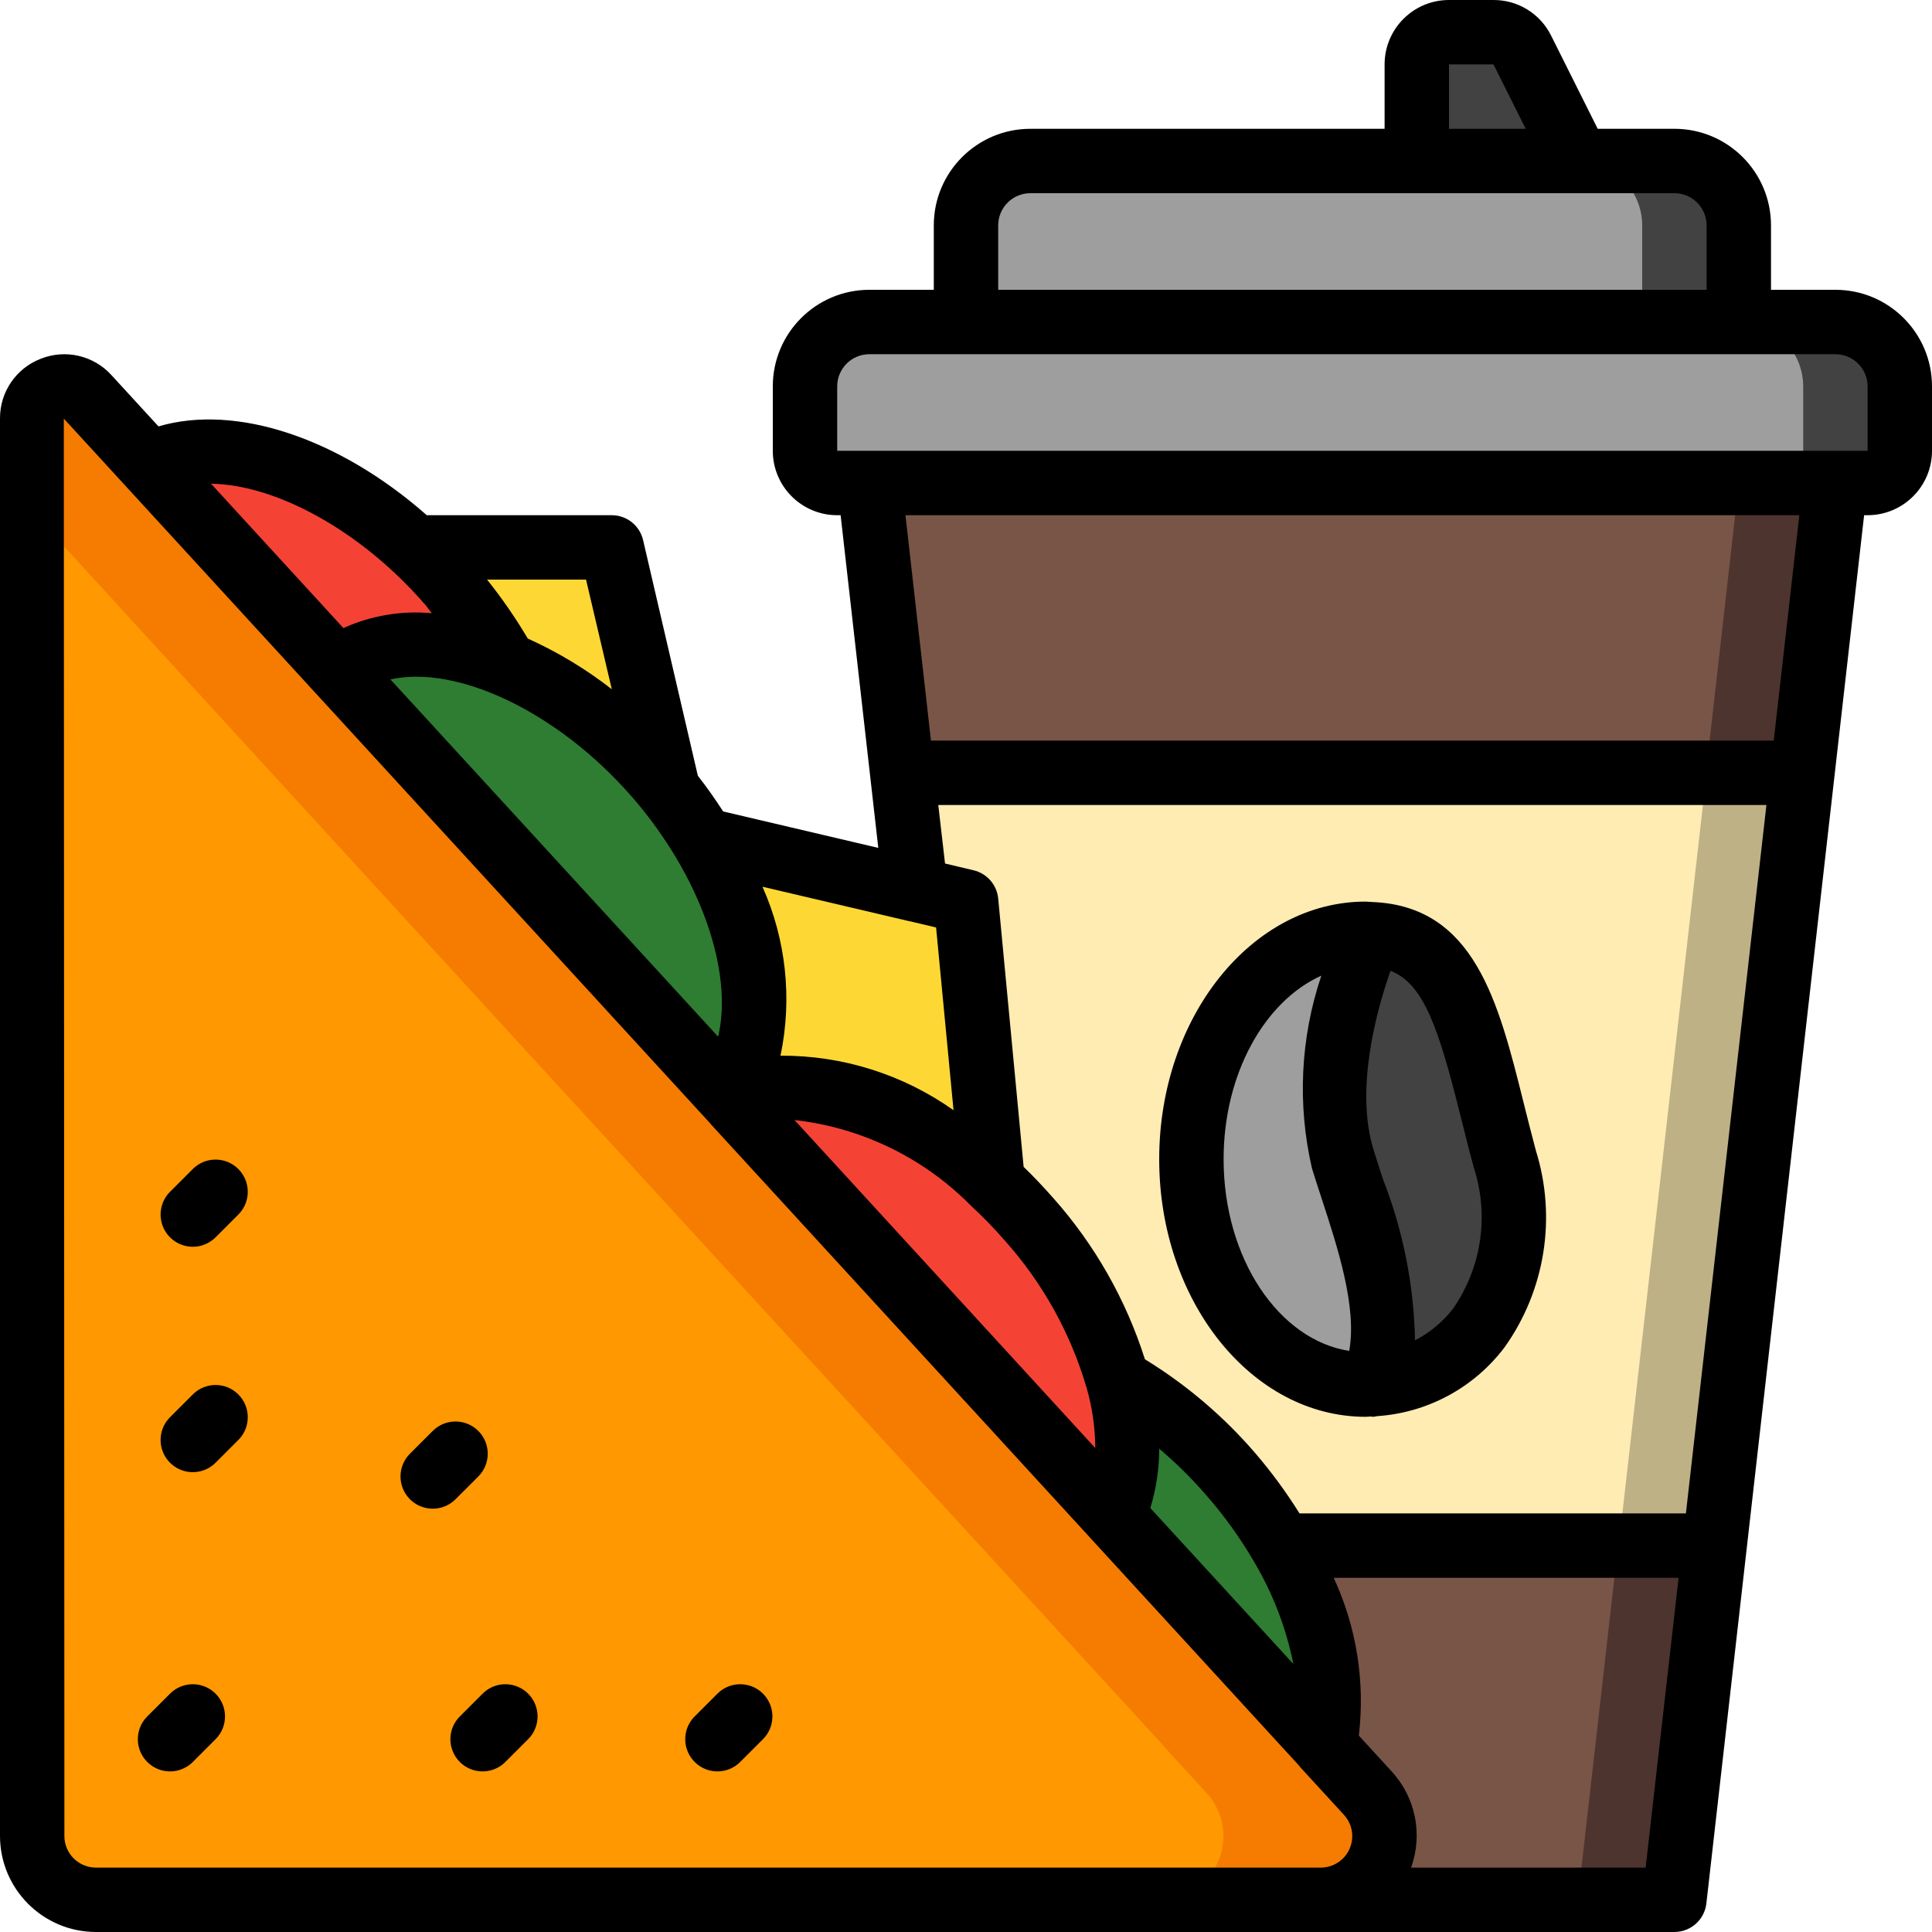 <?xml version="1.0" encoding="iso-8859-1"?>
<!-- Generator: Adobe Illustrator 19.0.0, SVG Export Plug-In . SVG Version: 6.00 Build 0)  -->
<svg version="1.1" id="Capa_1" xmlns="http://www.w3.org/2000/svg" xmlns:xlink="http://www.w3.org/1999/xlink" x="0px" y="0px"
	 viewBox="0 0 512 512" style="enable-background:new 0 0 512 512;" xml:space="preserve">
<g>
	<g transform="translate(1 1)">
		<polygon style="fill:#4E342E;" points="485.4,109.933 485.4,127 476.696,203.8 453.4,408.6 442.733,502.467 272.067,502.467 
			261.4,408.6 238.104,203.8 229.4,127 229.4,109.933 		"/>
		<polygon style="fill:#795548;" points="459.8,109.933 459.8,127 451.096,203.8 427.8,408.6 417.133,502.467 272.067,502.467 
			261.4,408.6 238.104,203.8 229.4,127 229.4,109.933 		"/>
		<polygon style="fill:#BFB186;" points="476.696,203.8 453.4,408.6 261.4,408.6 238.104,203.8 		"/>
		<polygon style="fill:#FFECB3;" points="451.267,203.8 427.971,408.6 261.4,408.6 238.104,203.8 		"/>
		<g>
			<path style="fill:#424242;" d="M374.467,50.2V16.067c0-4.713,3.82-8.533,8.533-8.533h11.793c3.231,0.002,6.184,1.828,7.629,4.719
				L417.133,50.2H374.467z"/>
			<path style="fill:#424242;" d="M397.848,306.2c-8.533-31.488-11.349-58.795-35.669-59.648c-0.423-0.071-0.852-0.099-1.28-0.085
				c-25.515,0-46.165,26.709-46.165,59.733s20.651,59.733,46.165,59.733c0.599,0.014,1.197-0.014,1.792-0.085
				C387.352,364.739,406.808,339.48,397.848,306.2z"/>
		</g>
		<path style="fill:#9E9E9E;" d="M362.691,365.848c-0.595,0.071-1.193,0.099-1.792,0.085c-25.515,0-46.165-26.709-46.165-59.733
			s20.651-59.733,46.165-59.733c0.428-0.014,0.857,0.014,1.28,0.085c-1.024,2.219-14.933,34.901-7.339,59.648
			C360.387,324.291,370.627,348.781,362.691,365.848z"/>
		<path style="fill:#2E7D32;" d="M338.712,408.6c-3.904-6.736-8.447-13.08-13.568-18.944c-8.465-9.921-18.567-18.32-29.867-24.832
			c-3.755-14.165-11.776-19.456-23.637-33.024c-3.072-3.499-6.229-16.555-9.557-19.541l-19.285-62.635l-13.312-3.157H229.4
			l-44.117-24.917c-2.762-4.59-5.842-8.981-9.216-13.141v-0.085L152.6,152.6l-43.776-8.533c-5.087-3.258-10.423-6.112-15.957-8.533
			C79.233,130.284,64.804,127.399,50.2,127c-1.109,0.341-10.581-5.547-11.605-5.035l-9.728,10.726l311.467,341.333l9.643-12.433
			C353.021,443.14,348.999,424.218,338.712,408.6z"/>
		<path style="fill:#F44335;" d="M294.168,400.75L192.963,290.414c18.261-8.363,45.909,0.341,69.12,21.845
			c3.377,3.08,6.568,6.356,9.557,9.813c11.017,12.275,19.1,26.894,23.637,42.752C299.138,376.558,298.745,389.276,294.168,400.75z"
			/>
		<path style="fill:#FDD834;" d="M262.083,312.259c-23.211-21.504-50.859-30.208-69.12-21.845l-1.28-1.365
			c11.861-15.275,8.96-42.069-6.4-67.499l56.32,13.227h0.085L255,237.933L262.083,312.259z"/>
		<path style="fill:#2E7D32;" d="M191.683,289.048L88.344,176.237c11.008-8.448,27.392-8.448,44.544-1.451
			c15.4,6.727,29.06,16.884,39.936,29.696c1.109,1.28,2.219,2.56,3.243,3.84v0.085c3.374,4.16,6.454,8.552,9.216,13.141
			C200.643,246.979,203.544,273.773,191.683,289.048z"/>
		<path style="fill:#F44335;" d="M132.888,174.787c-17.152-6.997-33.536-6.997-44.544,1.451l-49.749-54.272
			c1.015-0.514,2.071-0.942,3.157-1.28c14.507-5.205,34.304-0.427,53.077,12.203c4.937,3.372,9.615,7.109,13.995,11.179
			c3.185,2.931,6.204,6.036,9.045,9.301C123.601,159.971,128.634,167.148,132.888,174.787z"/>
		<path style="fill:#FDD834;" d="M176.067,208.323c-1.024-1.28-2.133-2.56-3.243-3.84c-10.876-12.812-24.536-22.969-39.936-29.696
			c-4.254-7.638-9.287-14.816-15.019-21.419c-2.841-3.265-5.861-6.37-9.045-9.301h52.309L176.067,208.323z"/>
		<g>
			<path style="fill:#424242;" d="M459.8,58.733V101.4H255V58.733c0.028-9.414,7.653-17.039,17.067-17.067h170.667
				C452.147,41.695,459.772,49.319,459.8,58.733z"/>
			<path style="fill:#424242;" d="M502.467,101.4v17.067c0,4.713-3.821,8.533-8.533,8.533H220.867c-4.713,0-8.533-3.821-8.533-8.533
				V101.4c0.028-9.414,7.653-17.039,17.067-17.067h256C494.814,84.362,502.439,91.986,502.467,101.4z"/>
		</g>
		<g>
			<path style="fill:#9E9E9E;" d="M434.2,58.733V101.4H229.4V84.333H255v-25.6c0.028-9.414,7.653-17.039,17.067-17.067h145.067
				C426.547,41.695,434.172,49.319,434.2,58.733z"/>
			<path style="fill:#9E9E9E;" d="M476.867,101.4v17.067c0,4.713-3.821,8.533-8.533,8.533H220.867c-4.713,0-8.533-3.821-8.533-8.533
				V101.4c0.028-9.414,7.653-17.039,17.067-17.067h230.4C469.214,84.362,476.839,91.986,476.867,101.4z"/>
		</g>
		<path style="fill:#F57C00;" d="M349.037,502.467H24.429c-9.322-0.023-16.873-7.574-16.896-16.896V109.848
			c0.013-3.477,2.152-6.593,5.392-7.855c3.24-1.262,6.923-0.414,9.285,2.138l16.384,17.835l49.749,54.272l103.339,112.811
			l1.28,1.365L294.168,400.75l55.808,60.843v0.085l11.435,12.459c4.546,4.922,5.75,12.067,3.068,18.207
			C361.797,498.484,355.738,502.456,349.037,502.467z"/>
		<path style="fill:#FF9801;" d="M306.371,502.467H24.429c-9.322-0.023-16.873-7.574-16.896-16.896V134.595l38.144,41.643
			l103.339,112.811l1.28,1.365L251.501,400.75l55.808,60.843v0.085l11.435,12.459c4.546,4.922,5.75,12.067,3.068,18.207
			C319.131,498.484,313.071,502.456,306.371,502.467z"/>
	</g>
	<g>
		<path d="M486.4,76.8h-17.067V59.733c0-14.138-11.462-25.6-25.6-25.6h-20.326L411.059,9.438c-2.87-5.802-8.793-9.464-15.266-9.438
			H384c-9.426,0-17.067,7.641-17.067,17.067v17.067h-93.867c-14.138,0-25.6,11.462-25.6,25.6V76.8H230.4
			c-14.138,0-25.6,11.462-25.6,25.6v17.067c0,9.426,7.641,17.067,17.067,17.067h0.905l9.984,88.166l-41.114-9.66
			c-2.074-3.191-4.267-6.357-6.707-9.463l-14.507-62.438c-0.896-3.861-4.331-6.596-8.294-6.605h-49.033
			c-23.134-20.386-50.475-29.602-71.1-23.535L29.474,99.345c-4.734-5.168-12.171-6.866-18.679-4.267
			C4.276,97.59-0.018,103.862,0,110.848v375.723C0.019,500.607,11.393,511.981,25.429,512h418.304
			c4.338-0.003,7.983-3.259,8.474-7.569l41.805-367.898h0.922c9.426,0,17.067-7.641,17.067-17.067V102.4
			C512,88.262,500.539,76.8,486.4,76.8z M384,17.067h11.793l8.533,17.067H384V17.067z M264.533,59.733
			c0-4.713,3.82-8.533,8.533-8.533h170.667c4.713,0,8.533,3.821,8.533,8.533V76.8H264.533V59.733z M446.78,401.067h-102.4
			c-3.503-5.62-7.428-10.966-11.742-15.991c-8.398-9.748-18.257-18.133-29.227-24.858c-5.014-15.81-13.304-30.386-24.329-42.778
			c-2.56-2.901-5.12-5.606-7.808-8.209l-6.741-71.108c-0.347-3.638-2.972-6.65-6.528-7.492l-7.561-1.792l-1.792-15.505h219.469
			L446.78,401.067z M304.845,399.65c1.562-5.096,2.356-10.397,2.355-15.727c4.483,3.781,8.66,7.91,12.493,12.348
			c4.767,5.447,8.999,11.339,12.638,17.596c4.983,8.379,8.506,17.543,10.419,27.102L304.845,399.65z M167.39,211.064
			c18.415,21.163,26.991,46.583,22.921,63.667l-86.844-94.677c17.519-3.917,44.16,8.388,63.923,31.027V211.064z M257.314,319.531
			l0.111,0.094c3.091,2.86,6.026,5.885,8.789,9.062c10.152,11.328,17.617,24.801,21.837,39.415c1.442,5.09,2.185,10.352,2.21,15.642
			l-79.701-86.921C228.287,298.808,244.794,306.825,257.314,319.531z M240.64,244.053l0.538,0.102l6.895,1.638l4.625,48.427
			c-13.402-9.488-29.438-14.543-45.858-14.455c3.161-15.056,1.488-30.725-4.779-44.774L240.64,244.053z M162.133,182.656
			c-6.858-5.351-14.332-9.86-22.263-13.431c-3.226-5.456-6.833-10.677-10.795-15.625h26.231L162.133,182.656z M112.444,159.949
			c0.708,0.811,1.289,1.707,1.971,2.56c-8.011-0.738-16.077,0.617-23.407,3.934l-35.081-38.255
			c17.152,0.247,39.535,12.314,56.482,31.761H112.444z M273.067,494.934H25.429c-4.619,0-8.363-3.744-8.363-8.363l-0.154-375.637
			l171.273,186.743v0.043l100.591,109.662l0.111,0.128l55.177,60.177c0.196,0.256,0.401,0.512,0.623,0.759l11.443,12.476
			c2.255,2.428,2.859,5.96,1.538,8.999c-1.321,3.039-4.317,5.007-7.631,5.013H273.067z M436.113,494.934h-62.165
			c3.196-8.842,1.169-18.729-5.248-25.6l-8.593-9.387c1.686-14.285-0.618-28.758-6.656-41.813h91.392L436.113,494.934z
			 M470.059,196.267H246.716l-6.758-59.733h236.885L470.059,196.267z M221.867,119.467V102.4c0-4.713,3.821-8.533,8.533-8.533h256
			c4.713,0,8.533,3.821,8.533,8.533v17.067H221.867z"/>
		<path d="M407.04,304.973c-1.186-4.42-2.27-8.755-3.319-12.945c-6.656-26.684-13.013-51.849-39.97-52.983
			c-0.273,0-0.529-0.051-0.802-0.051c-0.273,0-0.674-0.06-1.05-0.06c-30.157,0-54.699,30.626-54.699,68.267
			s24.542,68.267,54.699,68.267c0.486,0,0.964-0.068,1.442-0.085c0.128,0,0.256,0.085,0.384,0.085
			c0.428-0.026,0.853-0.086,1.271-0.179c13.358-0.902,25.666-7.559,33.732-18.244C409.48,341.937,412.554,322.675,407.04,304.973z
			 M324.267,307.2c0-22.656,10.88-41.89,25.899-48.64c-5.553,16.481-6.407,34.184-2.466,51.123c0.785,2.56,1.655,5.214,2.56,7.97
			c4.267,13.022,9.387,28.766,7.296,40.354C338.85,355.089,324.267,333.432,324.267,307.2z M385.178,346.667
			c-2.719,3.567-6.2,6.482-10.189,8.533c-0.288-14.669-3.177-29.17-8.533-42.829c-0.853-2.662-1.707-5.231-2.458-7.68
			c-4.966-16.154,0.853-37.086,4.506-47.411c8.823,3.465,12.706,15.027,18.662,38.878c1.067,4.267,2.176,8.738,3.413,13.269
			C394.664,322.005,392.668,335.768,385.178,346.667z"/>
		<path d="M45.167,448.734l-6.033,6.033c-2.218,2.143-3.108,5.315-2.327,8.299c0.781,2.983,3.111,5.314,6.094,6.094
			c2.984,0.781,6.156-0.109,8.299-2.327l6.033-6.033c3.234-3.348,3.188-8.671-0.104-11.962
			C53.838,445.546,48.515,445.5,45.167,448.734z"/>
		<path d="M126.754,391.288c3.334-3.334,3.334-8.74,0-12.075c-3.334-3.334-8.74-3.334-12.075,0l-6.033,6.033
			c-2.157,2.155-3,5.298-2.212,8.243c0.788,2.946,3.088,5.247,6.033,6.037c2.945,0.79,6.088-0.051,8.245-2.206L126.754,391.288z"/>
		<path d="M51.2,369.434l-6.033,6.033c-2.218,2.143-3.108,5.315-2.327,8.299c0.781,2.983,3.111,5.313,6.094,6.094
			c2.984,0.781,6.156-0.109,8.299-2.327l6.033-6.033c3.234-3.348,3.188-8.671-0.104-11.962
			C59.871,366.246,54.548,366.2,51.2,369.434z"/>
		<path d="M51.2,309.7l-6.033,6.033c-2.218,2.143-3.108,5.315-2.327,8.299s3.111,5.313,6.094,6.094
			c2.984,0.781,6.156-0.109,8.299-2.327l6.033-6.033c3.234-3.348,3.188-8.671-0.104-11.962
			C59.871,306.513,54.548,306.467,51.2,309.7z"/>
		<path d="M128,448.734l-6.033,6.033c-2.218,2.143-3.108,5.315-2.327,8.299c0.781,2.983,3.111,5.314,6.094,6.094
			c2.984,0.781,6.156-0.109,8.299-2.327l6.033-6.033c3.234-3.348,3.188-8.671-0.104-11.962
			C136.671,445.546,131.348,445.5,128,448.734z"/>
		<path d="M190.234,448.734l-6.033,6.033c-2.218,2.143-3.108,5.315-2.327,8.299c0.781,2.983,3.111,5.314,6.094,6.094
			c2.984,0.781,6.156-0.109,8.299-2.327l6.033-6.033c3.234-3.348,3.188-8.671-0.104-11.962
			C198.904,445.546,193.582,445.5,190.234,448.734z"/>
	</g>
</g>
<g>
</g>
<g>
</g>
<g>
</g>
<g>
</g>
<g>
</g>
<g>
</g>
<g>
</g>
<g>
</g>
<g>
</g>
<g>
</g>
<g>
</g>
<g>
</g>
<g>
</g>
<g>
</g>
<g>
</g>
</svg>
